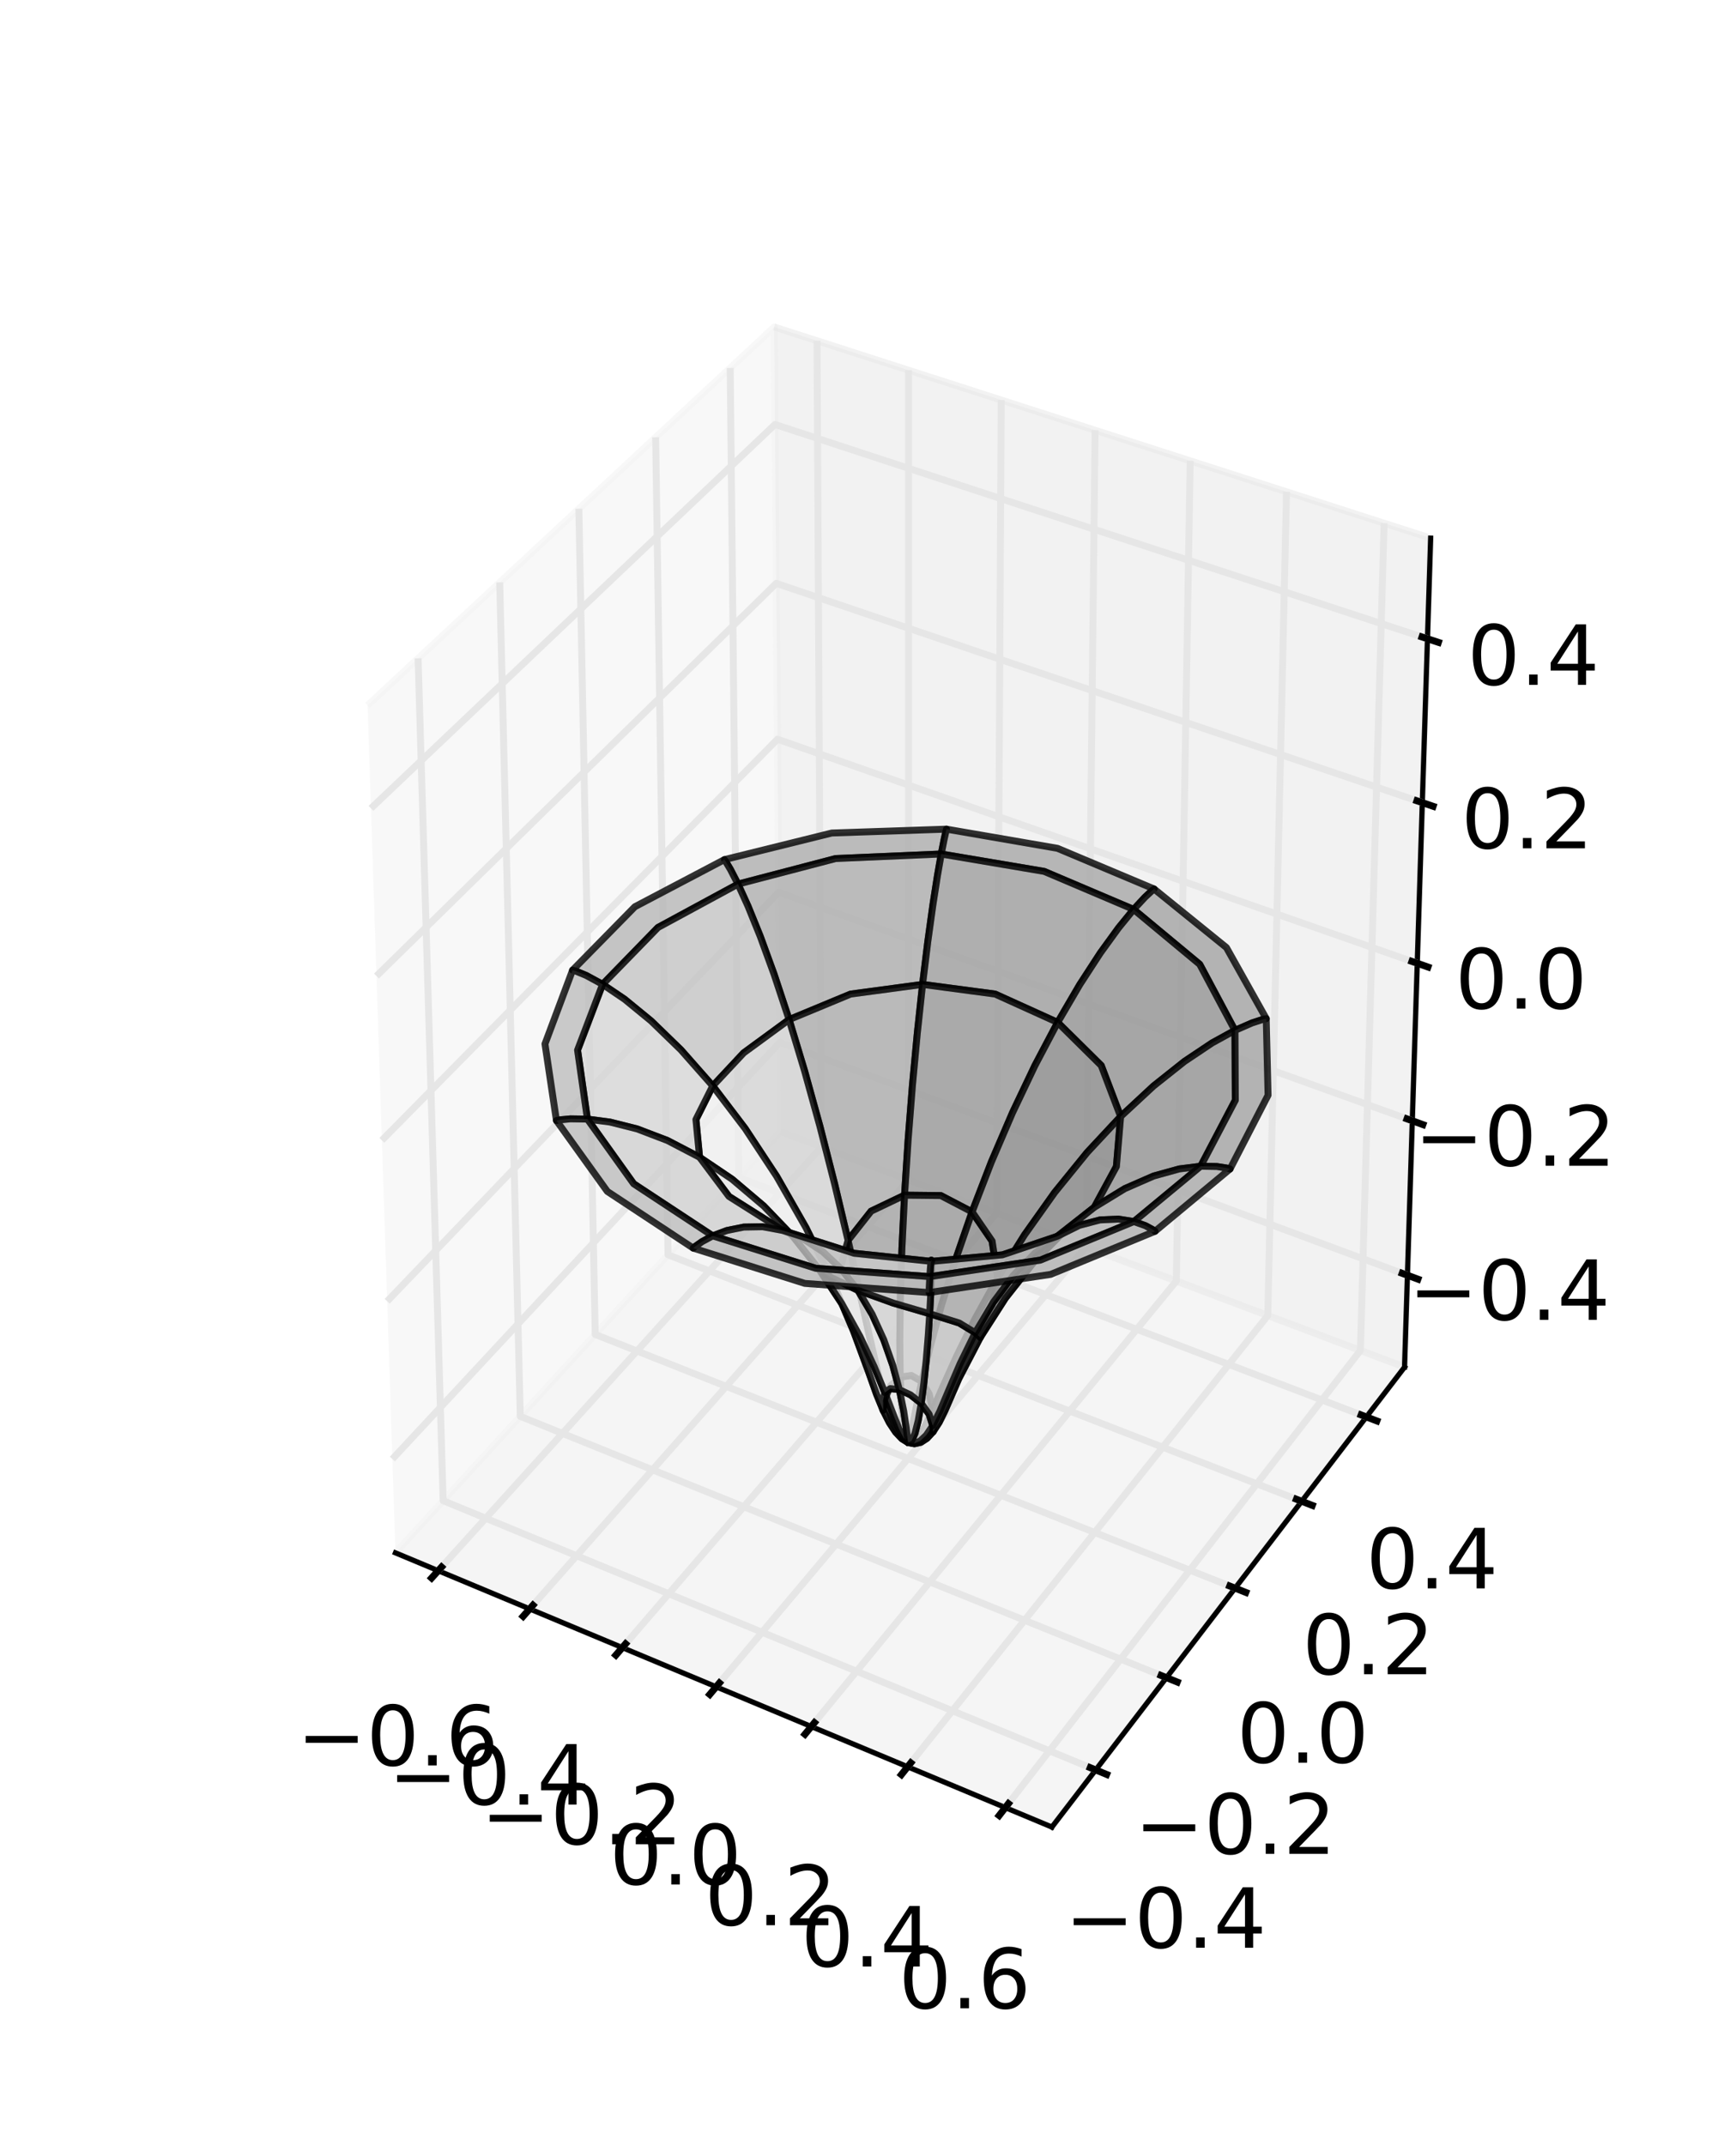 <?xml version="1.0" encoding="utf-8" standalone="no"?>
<!DOCTYPE svg PUBLIC "-//W3C//DTD SVG 1.1//EN"
  "http://www.w3.org/Graphics/SVG/1.1/DTD/svg11.dtd">
<!-- Created with matplotlib (http://matplotlib.org/) -->
<svg height="310pt" version="1.1" viewBox="0 0 251 310" width="251pt" xmlns="http://www.w3.org/2000/svg" xmlns:xlink="http://www.w3.org/1999/xlink">
 <defs>
  <style type="text/css">
*{stroke-linecap:butt;stroke-linejoin:round;stroke-miterlimit:100000;}
  </style>
 </defs>
 <g id="figure_1">
  <g id="patch_1">
   <path d="M 0 310.339 
L 251.064 310.339 
L 251.064 0 
L 0 0 
z
" style="fill:#ffffff;"/>
  </g>
  <g id="patch_2">
   <path d="M 31.383 279.305 
L 225.958 279.305 
L 225.958 31.034 
L 31.383 31.034 
z
" style="fill:#ffffff;"/>
  </g>
  <g id="pane3d_1">
   <g id="patch_3">
    <path d="M 57.177 224.446 
L 112.865 163.575 
L 111.938 47.262 
L 53.145 101.953 
" style="fill:#f2f2f2;opacity:0.5;stroke:#f2f2f2;stroke-linejoin:miter;"/>
   </g>
  </g>
  <g id="pane3d_2">
   <g id="patch_4">
    <path d="M 112.865 163.575 
L 203.075 197.606 
L 206.849 77.785 
L 111.938 47.262 
" style="fill:#e6e6e6;opacity:0.5;stroke:#e6e6e6;stroke-linejoin:miter;"/>
   </g>
  </g>
  <g id="pane3d_3">
   <g id="patch_5">
    <path d="M 57.177 224.446 
L 152.09 264.08 
L 203.075 197.606 
L 112.865 163.575 
" style="fill:#ececec;opacity:0.5;stroke:#ececec;stroke-linejoin:miter;"/>
   </g>
  </g>
  <g id="axis3d_1">
   <g id="line2d_1">
    <path d="M 57.177 224.446 
L 152.09 264.08 
" style="fill:none;stroke:#000000;stroke-linecap:square;stroke-width:0.75;"/>
   </g>
   <g id="Line3DCollection_1">
    <path d="M 63.361 227.028 
L 118.762 165.8 
L 118.129 49.253 
" style="fill:none;stroke:#e6e6e6;"/>
    <path d="M 76.583 232.549 
L 131.359 170.552 
L 131.362 53.509 
" style="fill:none;stroke:#e6e6e6;"/>
    <path d="M 89.978 238.143 
L 144.109 175.362 
L 144.764 57.819 
" style="fill:none;stroke:#e6e6e6;"/>
    <path d="M 103.549 243.81 
L 157.015 180.23 
L 158.337 62.184 
" style="fill:none;stroke:#e6e6e6;"/>
    <path d="M 117.3 249.552 
L 170.079 185.158 
L 172.086 66.605 
" style="fill:none;stroke:#e6e6e6;"/>
    <path d="M 131.234 255.371 
L 183.304 190.148 
L 186.013 71.084 
" style="fill:none;stroke:#e6e6e6;"/>
    <path d="M 145.355 261.268 
L 196.694 195.199 
L 200.122 75.622 
" style="fill:none;stroke:#e6e6e6;"/>
   </g>
   <g id="xtick_1">
    <g id="line2d_2">
     <path d="M 63.839 226.501 
L 62.405 228.085 
" style="fill:none;stroke:#000000;stroke-linecap:square;"/>
    </g>
    <g id="text_1">
     <!-- −0.6 -->
     <defs>
      <path d="M 31.781 66.406 
Q 24.172 66.406 20.328 58.906 
Q 16.5 51.422 16.5 36.375 
Q 16.5 21.391 20.328 13.891 
Q 24.172 6.391 31.781 6.391 
Q 39.453 6.391 43.281 13.891 
Q 47.125 21.391 47.125 36.375 
Q 47.125 51.422 43.281 58.906 
Q 39.453 66.406 31.781 66.406 
M 31.781 74.219 
Q 44.047 74.219 50.516 64.516 
Q 56.984 54.828 56.984 36.375 
Q 56.984 17.969 50.516 8.266 
Q 44.047 -1.422 31.781 -1.422 
Q 19.531 -1.422 13.062 8.266 
Q 6.594 17.969 6.594 36.375 
Q 6.594 54.828 13.062 64.516 
Q 19.531 74.219 31.781 74.219 
" id="BitstreamVeraSans-Roman-30"/>
      <path d="M 10.594 35.5 
L 73.188 35.5 
L 73.188 27.203 
L 10.594 27.203 
z
" id="BitstreamVeraSans-Roman-2212"/>
      <path d="M 10.688 12.406 
L 21 12.406 
L 21 0 
L 10.688 0 
z
" id="BitstreamVeraSans-Roman-2e"/>
      <path d="M 33.016 40.375 
Q 26.375 40.375 22.484 35.828 
Q 18.609 31.297 18.609 23.391 
Q 18.609 15.531 22.484 10.953 
Q 26.375 6.391 33.016 6.391 
Q 39.656 6.391 43.531 10.953 
Q 47.406 15.531 47.406 23.391 
Q 47.406 31.297 43.531 35.828 
Q 39.656 40.375 33.016 40.375 
M 52.594 71.297 
L 52.594 62.312 
Q 48.875 64.062 45.094 64.984 
Q 41.312 65.922 37.594 65.922 
Q 27.828 65.922 22.672 59.328 
Q 17.531 52.734 16.797 39.406 
Q 19.672 43.656 24.016 45.922 
Q 28.375 48.188 33.594 48.188 
Q 44.578 48.188 50.953 41.516 
Q 57.328 34.859 57.328 23.391 
Q 57.328 12.156 50.688 5.359 
Q 44.047 -1.422 33.016 -1.422 
Q 20.359 -1.422 13.672 8.266 
Q 6.984 17.969 6.984 36.375 
Q 6.984 53.656 15.188 63.938 
Q 23.391 74.219 37.203 74.219 
Q 40.922 74.219 44.703 73.484 
Q 48.484 72.75 52.594 71.297 
" id="BitstreamVeraSans-Roman-36"/>
     </defs>
     <g transform="translate(42.93 255.175)scale(0.12 -0.12)">
      <use xlink:href="#BitstreamVeraSans-Roman-2212"/>
      <use x="83.789" xlink:href="#BitstreamVeraSans-Roman-30"/>
      <use x="147.412" xlink:href="#BitstreamVeraSans-Roman-2e"/>
      <use x="179.199" xlink:href="#BitstreamVeraSans-Roman-36"/>
     </g>
    </g>
   </g>
   <g id="xtick_2">
    <g id="line2d_3">
     <path d="M 77.055 232.015 
L 75.637 233.62 
" style="fill:none;stroke:#000000;stroke-linecap:square;"/>
    </g>
    <g id="text_2">
     <!-- −0.4 -->
     <defs>
      <path d="M 37.797 64.312 
L 12.891 25.391 
L 37.797 25.391 
z
M 35.203 72.906 
L 47.609 72.906 
L 47.609 25.391 
L 58.016 25.391 
L 58.016 17.188 
L 47.609 17.188 
L 47.609 0 
L 37.797 0 
L 37.797 17.188 
L 4.891 17.188 
L 4.891 26.703 
z
" id="BitstreamVeraSans-Roman-34"/>
     </defs>
     <g transform="translate(56.149 260.835)scale(0.12 -0.12)">
      <use xlink:href="#BitstreamVeraSans-Roman-2212"/>
      <use x="83.789" xlink:href="#BitstreamVeraSans-Roman-30"/>
      <use x="147.412" xlink:href="#BitstreamVeraSans-Roman-2e"/>
      <use x="179.199" xlink:href="#BitstreamVeraSans-Roman-34"/>
     </g>
    </g>
   </g>
   <g id="xtick_3">
    <g id="line2d_4">
     <path d="M 90.445 237.601 
L 89.043 239.228 
" style="fill:none;stroke:#000000;stroke-linecap:square;"/>
    </g>
    <g id="text_3">
     <!-- −0.2 -->
     <defs>
      <path d="M 19.188 8.297 
L 53.609 8.297 
L 53.609 0 
L 7.328 0 
L 7.328 8.297 
Q 12.938 14.109 22.625 23.891 
Q 32.328 33.688 34.812 36.531 
Q 39.547 41.844 41.422 45.531 
Q 43.312 49.219 43.312 52.781 
Q 43.312 58.594 39.234 62.25 
Q 35.156 65.922 28.609 65.922 
Q 23.969 65.922 18.812 64.312 
Q 13.672 62.703 7.812 59.422 
L 7.812 69.391 
Q 13.766 71.781 18.938 73 
Q 24.125 74.219 28.422 74.219 
Q 39.75 74.219 46.484 68.547 
Q 53.219 62.891 53.219 53.422 
Q 53.219 48.922 51.531 44.891 
Q 49.859 40.875 45.406 35.406 
Q 44.188 33.984 37.641 27.219 
Q 31.109 20.453 19.188 8.297 
" id="BitstreamVeraSans-Roman-32"/>
     </defs>
     <g transform="translate(69.542 266.569)scale(0.12 -0.12)">
      <use xlink:href="#BitstreamVeraSans-Roman-2212"/>
      <use x="83.789" xlink:href="#BitstreamVeraSans-Roman-30"/>
      <use x="147.412" xlink:href="#BitstreamVeraSans-Roman-2e"/>
      <use x="179.199" xlink:href="#BitstreamVeraSans-Roman-32"/>
     </g>
    </g>
   </g>
   <g id="xtick_4">
    <g id="line2d_5">
     <path d="M 104.01 243.261 
L 102.625 244.909 
" style="fill:none;stroke:#000000;stroke-linecap:square;"/>
    </g>
    <g id="text_4">
     <!-- 0.0 -->
     <g transform="translate(88.14 272.379)scale(0.12 -0.12)">
      <use xlink:href="#BitstreamVeraSans-Roman-30"/>
      <use x="63.623" xlink:href="#BitstreamVeraSans-Roman-2e"/>
      <use x="95.41" xlink:href="#BitstreamVeraSans-Roman-30"/>
     </g>
    </g>
   </g>
   <g id="xtick_5">
    <g id="line2d_6">
     <path d="M 117.755 248.996 
L 116.387 250.666 
" style="fill:none;stroke:#000000;stroke-linecap:square;"/>
    </g>
    <g id="text_5">
     <!-- 0.2 -->
     <g transform="translate(101.889 278.266)scale(0.12 -0.12)">
      <use xlink:href="#BitstreamVeraSans-Roman-30"/>
      <use x="63.623" xlink:href="#BitstreamVeraSans-Roman-2e"/>
      <use x="95.41" xlink:href="#BitstreamVeraSans-Roman-32"/>
     </g>
    </g>
   </g>
   <g id="xtick_6">
    <g id="line2d_7">
     <path d="M 131.684 254.807 
L 130.333 256.499 
" style="fill:none;stroke:#000000;stroke-linecap:square;"/>
    </g>
    <g id="text_6">
     <!-- 0.4 -->
     <g transform="translate(115.823 284.232)scale(0.12 -0.12)">
      <use xlink:href="#BitstreamVeraSans-Roman-30"/>
      <use x="63.623" xlink:href="#BitstreamVeraSans-Roman-2e"/>
      <use x="95.41" xlink:href="#BitstreamVeraSans-Roman-34"/>
     </g>
    </g>
   </g>
   <g id="xtick_7">
    <g id="line2d_8">
     <path d="M 145.799 260.697 
L 144.466 262.411 
" style="fill:none;stroke:#000000;stroke-linecap:square;"/>
    </g>
    <g id="text_7">
     <!-- 0.6 -->
     <g transform="translate(129.945 290.279)scale(0.12 -0.12)">
      <use xlink:href="#BitstreamVeraSans-Roman-30"/>
      <use x="63.623" xlink:href="#BitstreamVeraSans-Roman-2e"/>
      <use x="95.41" xlink:href="#BitstreamVeraSans-Roman-36"/>
     </g>
    </g>
   </g>
  </g>
  <g id="axis3d_2">
   <g id="line2d_9">
    <path d="M 203.075 197.606 
L 152.09 264.08 
" style="fill:none;stroke:#000000;stroke-linecap:square;stroke-width:0.75;"/>
   </g>
   <g id="Line3DCollection_2">
    <path d="M 60.452 95.155 
L 64.075 216.906 
L 158.424 255.822 
" style="fill:none;stroke:#e6e6e6;"/>
    <path d="M 72.25 84.18 
L 75.226 204.717 
L 168.652 242.486 
" style="fill:none;stroke:#e6e6e6;"/>
    <path d="M 83.694 73.535 
L 86.058 192.877 
L 178.575 229.549 
" style="fill:none;stroke:#e6e6e6;"/>
    <path d="M 94.798 63.206 
L 96.585 181.37 
L 188.205 216.993 
" style="fill:none;stroke:#e6e6e6;"/>
    <path d="M 105.577 53.179 
L 106.819 170.184 
L 197.556 204.801 
" style="fill:none;stroke:#e6e6e6;"/>
   </g>
   <g id="xtick_8">
    <g id="line2d_10">
     <path d="M 157.634 255.496 
L 160.004 256.474 
" style="fill:none;stroke:#000000;stroke-linecap:square;"/>
    </g>
    <g id="text_8">
     <!-- −0.4 -->
     <g transform="translate(153.968 281.526)scale(0.12 -0.12)">
      <use xlink:href="#BitstreamVeraSans-Roman-2212"/>
      <use x="83.789" xlink:href="#BitstreamVeraSans-Roman-30"/>
      <use x="147.412" xlink:href="#BitstreamVeraSans-Roman-2e"/>
      <use x="179.199" xlink:href="#BitstreamVeraSans-Roman-34"/>
     </g>
    </g>
   </g>
   <g id="xtick_9">
    <g id="line2d_11">
     <path d="M 167.871 242.17 
L 170.216 243.118 
" style="fill:none;stroke:#000000;stroke-linecap:square;"/>
    </g>
    <g id="text_9">
     <!-- −0.2 -->
     <g transform="translate(164.035 267.948)scale(0.12 -0.12)">
      <use xlink:href="#BitstreamVeraSans-Roman-2212"/>
      <use x="83.789" xlink:href="#BitstreamVeraSans-Roman-30"/>
      <use x="147.412" xlink:href="#BitstreamVeraSans-Roman-2e"/>
      <use x="179.199" xlink:href="#BitstreamVeraSans-Roman-32"/>
     </g>
    </g>
   </g>
   <g id="xtick_10">
    <g id="line2d_12">
     <path d="M 177.802 229.242 
L 180.123 230.163 
" style="fill:none;stroke:#000000;stroke-linecap:square;"/>
    </g>
    <g id="text_10">
     <!-- 0.0 -->
     <g transform="translate(178.83 254.776)scale(0.12 -0.12)">
      <use xlink:href="#BitstreamVeraSans-Roman-30"/>
      <use x="63.623" xlink:href="#BitstreamVeraSans-Roman-2e"/>
      <use x="95.41" xlink:href="#BitstreamVeraSans-Roman-30"/>
     </g>
    </g>
   </g>
   <g id="xtick_11">
    <g id="line2d_13">
     <path d="M 187.44 216.695 
L 189.737 217.589 
" style="fill:none;stroke:#000000;stroke-linecap:square;"/>
    </g>
    <g id="text_11">
     <!-- 0.2 -->
     <g transform="translate(188.309 241.992)scale(0.12 -0.12)">
      <use xlink:href="#BitstreamVeraSans-Roman-30"/>
      <use x="63.623" xlink:href="#BitstreamVeraSans-Roman-2e"/>
      <use x="95.41" xlink:href="#BitstreamVeraSans-Roman-32"/>
     </g>
    </g>
   </g>
   <g id="xtick_12">
    <g id="line2d_14">
     <path d="M 196.799 204.513 
L 199.072 205.38 
" style="fill:none;stroke:#000000;stroke-linecap:square;"/>
    </g>
    <g id="text_12">
     <!-- 0.4 -->
     <g transform="translate(197.513 229.579)scale(0.12 -0.12)">
      <use xlink:href="#BitstreamVeraSans-Roman-30"/>
      <use x="63.623" xlink:href="#BitstreamVeraSans-Roman-2e"/>
      <use x="95.41" xlink:href="#BitstreamVeraSans-Roman-34"/>
     </g>
    </g>
   </g>
  </g>
  <g id="axis3d_3">
   <g id="line2d_15">
    <path d="M 203.075 197.606 
L 206.849 77.785 
" style="fill:none;stroke:#000000;stroke-linecap:square;stroke-width:0.75;"/>
   </g>
   <g id="Line3DCollection_3">
    <path d="M 203.493 184.324 
L 112.762 150.657 
L 56.731 210.888 
" style="fill:none;stroke:#e6e6e6;"/>
    <path d="M 204.197 161.997 
L 112.589 128.956 
L 55.98 188.087 
" style="fill:none;stroke:#e6e6e6;"/>
    <path d="M 204.914 139.23 
L 112.413 106.845 
L 55.214 164.821 
" style="fill:none;stroke:#e6e6e6;"/>
    <path d="M 205.645 116.011 
L 112.233 84.314 
L 54.433 141.077 
" style="fill:none;stroke:#e6e6e6;"/>
    <path d="M 206.391 92.326 
L 112.05 61.351 
L 53.635 116.841 
" style="fill:none;stroke:#e6e6e6;"/>
   </g>
   <g id="xtick_13">
    <g id="line2d_16">
     <path d="M 202.736 184.043 
L 205.009 184.886 
" style="fill:none;stroke:#000000;stroke-linecap:square;"/>
    </g>
    <g id="text_13">
     <!-- −0.4 -->
     <g transform="translate(203.66 190.775)scale(0.12 -0.12)">
      <use xlink:href="#BitstreamVeraSans-Roman-2212"/>
      <use x="83.789" xlink:href="#BitstreamVeraSans-Roman-30"/>
      <use x="147.412" xlink:href="#BitstreamVeraSans-Roman-2e"/>
      <use x="179.199" xlink:href="#BitstreamVeraSans-Roman-34"/>
     </g>
    </g>
   </g>
   <g id="xtick_14">
    <g id="line2d_17">
     <path d="M 203.432 161.721 
L 205.728 162.549 
" style="fill:none;stroke:#000000;stroke-linecap:square;"/>
    </g>
    <g id="text_14">
     <!-- −0.2 -->
     <g transform="translate(204.504 168.496)scale(0.12 -0.12)">
      <use xlink:href="#BitstreamVeraSans-Roman-2212"/>
      <use x="83.789" xlink:href="#BitstreamVeraSans-Roman-30"/>
      <use x="147.412" xlink:href="#BitstreamVeraSans-Roman-2e"/>
      <use x="179.199" xlink:href="#BitstreamVeraSans-Roman-32"/>
     </g>
    </g>
   </g>
   <g id="xtick_15">
    <g id="line2d_18">
     <path d="M 204.141 138.96 
L 206.46 139.772 
" style="fill:none;stroke:#000000;stroke-linecap:square;"/>
    </g>
    <g id="text_15">
     <!-- 0.0 -->
     <g transform="translate(210.392 145.781)scale(0.12 -0.12)">
      <use xlink:href="#BitstreamVeraSans-Roman-30"/>
      <use x="63.623" xlink:href="#BitstreamVeraSans-Roman-2e"/>
      <use x="95.41" xlink:href="#BitstreamVeraSans-Roman-30"/>
     </g>
    </g>
   </g>
   <g id="xtick_16">
    <g id="line2d_19">
     <path d="M 204.865 115.746 
L 207.208 116.542 
" style="fill:none;stroke:#000000;stroke-linecap:square;"/>
    </g>
    <g id="text_16">
     <!-- 0.2 -->
     <g transform="translate(211.27 122.615)scale(0.12 -0.12)">
      <use xlink:href="#BitstreamVeraSans-Roman-30"/>
      <use x="63.623" xlink:href="#BitstreamVeraSans-Roman-2e"/>
      <use x="95.41" xlink:href="#BitstreamVeraSans-Roman-32"/>
     </g>
    </g>
   </g>
   <g id="xtick_17">
    <g id="line2d_20">
     <path d="M 205.603 92.067 
L 207.97 92.845 
" style="fill:none;stroke:#000000;stroke-linecap:square;"/>
    </g>
    <g id="text_17">
     <!-- 0.4 -->
     <g transform="translate(212.165 98.987)scale(0.12 -0.12)">
      <use xlink:href="#BitstreamVeraSans-Roman-30"/>
      <use x="63.623" xlink:href="#BitstreamVeraSans-Roman-2e"/>
      <use x="95.41" xlink:href="#BitstreamVeraSans-Roman-34"/>
     </g>
    </g>
   </g>
  </g>
  <g id="axes_1">
   <g id="Poly3DCollection_1">
    <path clip-path="url(#p406293631a)" d="M 136.088 123.434 
L 120.809 124.095 
L 106.705 127.787 
L 105.627 125.694 
L 104.964 124.575 
L 104.741 124.249 
L 120.266 120.403 
L 136.846 119.844 
L 136.759 120.188 
L 136.502 121.337 
L 136.088 123.434 
z
" style="fill:#aeaeae;fill-opacity:0.8;stroke:#000000;stroke-opacity:0.8;"/>
    <path clip-path="url(#p406293631a)" d="M 163.907 131.443 
L 150.978 125.951 
L 136.088 123.434 
L 136.502 121.337 
L 136.759 120.188 
L 136.846 119.844 
L 152.897 122.616 
L 166.865 128.49 
L 166.528 128.763 
L 165.528 129.698 
L 163.907 131.443 
z
" style="fill:#a8a8a8;fill-opacity:0.8;stroke:#000000;stroke-opacity:0.8;"/>
    <path clip-path="url(#p406293631a)" d="M 133.387 142.285 
L 122.978 143.684 
L 114.093 147.37 
L 111.926 140.827 
L 109.92 135.332 
L 108.155 130.98 
L 106.705 127.787 
L 120.809 124.095 
L 136.088 123.434 
L 135.538 126.575 
L 134.881 130.794 
L 134.151 136.062 
L 133.387 142.285 
z
" style="fill:#aeaeae;fill-opacity:0.8;stroke:#000000;stroke-opacity:0.8;"/>
    <path clip-path="url(#p406293631a)" d="M 152.923 147.778 
L 143.881 143.681 
L 133.387 142.285 
L 134.151 136.062 
L 134.881 130.794 
L 135.538 126.575 
L 136.088 123.434 
L 150.978 125.951 
L 163.907 131.443 
L 161.734 134.103 
L 159.101 137.728 
L 156.121 142.31 
L 152.923 147.778 
z
" style="fill:#9f9f9f;fill-opacity:0.8;stroke:#000000;stroke-opacity:0.8;"/>
    <path clip-path="url(#p406293631a)" d="M 106.705 127.787 
L 95.136 134.053 
L 87.13 142.273 
L 84.752 140.983 
L 83.284 140.375 
L 82.787 140.226 
L 91.794 131.057 
L 104.741 124.249 
L 104.964 124.575 
L 105.627 125.694 
L 106.705 127.787 
z
" style="fill:#b7b7b7;fill-opacity:0.8;stroke:#000000;stroke-opacity:0.8;"/>
    <path clip-path="url(#p406293631a)" d="M 131.3 208.508 
L 130.395 207.951 
L 129.492 206.995 
L 128.592 205.635 
L 127.685 203.842 
L 127.699 203.827 
L 127.938 202.193 
L 128.832 204.871 
L 129.673 206.725 
L 130.491 207.91 
L 131.3 208.508 
z
" style="fill:#979797;fill-opacity:0.8;stroke:#000000;stroke-opacity:0.8;"/>
    <path clip-path="url(#p406293631a)" d="M 130.783 172.748 
L 125.951 175.054 
L 122.617 179.281 
L 120.674 171.108 
L 118.553 162.806 
L 116.331 154.782 
L 114.093 147.37 
L 122.978 143.684 
L 133.387 142.285 
L 132.631 149.303 
L 131.922 156.899 
L 131.295 164.811 
L 130.783 172.748 
z
" style="fill:#adadad;fill-opacity:0.8;stroke:#000000;stroke-opacity:0.8;"/>
    <path clip-path="url(#p406293631a)" d="M 131.3 208.508 
L 130.666 207.871 
L 129.956 206.458 
L 129.082 204.258 
L 127.935 201.27 
L 127.668 202.51 
L 127.685 203.842 
L 128.592 205.635 
L 129.492 206.995 
L 130.395 207.951 
L 131.3 208.508 
z
" style="fill:#f9f9f9;fill-opacity:0.8;stroke:#000000;stroke-opacity:0.8;"/>
    <path clip-path="url(#p406293631a)" d="M 131.3 208.508 
L 130.491 207.91 
L 129.673 206.725 
L 128.832 204.871 
L 127.938 202.193 
L 128.773 200.29 
L 130.155 199.033 
L 130.333 203.147 
L 130.603 206.076 
L 130.936 207.841 
L 131.3 208.508 
z
" style="fill:#989898;fill-opacity:0.8;stroke:#000000;stroke-opacity:0.8;"/>
    <path clip-path="url(#p406293631a)" d="M 131.3 208.508 
L 130.936 207.841 
L 130.603 206.076 
L 130.333 203.147 
L 130.155 199.033 
L 131.78 198.811 
L 133.275 199.686 
L 132.437 203.626 
L 131.888 206.42 
L 131.542 208.04 
L 131.3 208.508 
z
" style="fill:#959595;fill-opacity:0.8;stroke:#000000;stroke-opacity:0.8;"/>
    <path clip-path="url(#p406293631a)" d="M 127.938 202.193 
L 127.699 203.827 
L 127.685 203.842 
L 126.732 201.508 
L 125.523 198.116 
L 123.418 192.422 
L 120.314 185.113 
L 121.29 184.006 
L 122.617 179.281 
L 124.322 186.851 
L 125.757 193.339 
L 126.939 198.439 
L 127.938 202.193 
z
" style="fill:#b6b6b6;fill-opacity:0.8;stroke:#000000;stroke-opacity:0.8;"/>
    <path clip-path="url(#p406293631a)" d="M 131.3 208.508 
L 131.208 207.931 
L 131.023 206.352 
L 130.656 203.931 
L 130.031 200.862 
L 128.723 200.709 
L 127.935 201.27 
L 129.082 204.258 
L 129.956 206.458 
L 130.666 207.871 
L 131.3 208.508 
z
" style="fill:#f9f9f9;fill-opacity:0.8;stroke:#000000;stroke-opacity:0.8;"/>
    <path clip-path="url(#p406293631a)" d="M 131.3 208.508 
L 132.217 208.681 
L 133.13 208.476 
L 134.032 207.892 
L 134.917 206.932 
L 134.854 206.07 
L 133.93 207.445 
L 133.043 208.276 
L 132.169 208.622 
L 131.3 208.508 
z
" style="fill:#f7f7f7;fill-opacity:0.8;stroke:#000000;stroke-opacity:0.8;"/>
    <path clip-path="url(#p406293631a)" d="M 131.3 208.508 
L 131.542 208.04 
L 131.888 206.42 
L 132.437 203.626 
L 133.275 199.686 
L 134.343 201.477 
L 134.862 203.786 
L 133.73 206.191 
L 132.82 207.711 
L 132.033 208.459 
L 131.3 208.508 
z
" style="fill:#8f8f8f;fill-opacity:0.8;stroke:#000000;stroke-opacity:0.8;"/>
    <path clip-path="url(#p406293631a)" d="M 131.3 208.508 
L 132.033 208.459 
L 132.82 207.711 
L 133.73 206.191 
L 134.862 203.786 
L 134.947 205.958 
L 134.917 206.932 
L 134.032 207.892 
L 133.13 208.476 
L 132.217 208.681 
L 131.3 208.508 
z
" style="fill:#929292;fill-opacity:0.8;stroke:#000000;stroke-opacity:0.8;"/>
    <path clip-path="url(#p406293631a)" d="M 130.155 199.033 
L 128.773 200.29 
L 127.938 202.193 
L 126.939 198.439 
L 125.757 193.339 
L 124.322 186.851 
L 122.617 179.281 
L 125.951 175.054 
L 130.783 172.748 
L 130.406 180.408 
L 130.177 187.503 
L 130.097 193.777 
L 130.155 199.033 
z
" style="fill:#a3a3a3;fill-opacity:0.8;stroke:#000000;stroke-opacity:0.8;"/>
    <path clip-path="url(#p406293631a)" d="M 131.3 208.508 
L 132.169 208.622 
L 133.043 208.276 
L 133.93 207.445 
L 134.854 206.07 
L 134.336 204.41 
L 133.196 202.832 
L 132.759 205.339 
L 132.291 207.183 
L 131.8 208.264 
L 131.3 208.508 
z
" style="fill:#f1f1f1;fill-opacity:0.8;stroke:#000000;stroke-opacity:0.8;"/>
    <path clip-path="url(#p406293631a)" d="M 140.549 175.165 
L 136.028 172.805 
L 130.783 172.748 
L 131.295 164.811 
L 131.922 156.899 
L 132.631 149.303 
L 133.387 142.285 
L 143.881 143.681 
L 152.923 147.778 
L 149.64 154.002 
L 146.405 160.798 
L 143.339 167.938 
L 140.549 175.165 
z
" style="fill:#989898;fill-opacity:0.8;stroke:#000000;stroke-opacity:0.8;"/>
    <path clip-path="url(#p406293631a)" d="M 131.3 208.508 
L 131.8 208.264 
L 132.291 207.183 
L 132.759 205.339 
L 133.196 202.832 
L 131.639 201.611 
L 130.031 200.862 
L 130.656 203.931 
L 131.023 206.352 
L 131.208 207.931 
L 131.3 208.508 
z
" style="fill:#f3f3f3;fill-opacity:0.8;stroke:#000000;stroke-opacity:0.8;"/>
    <path clip-path="url(#p406293631a)" d="M 114.093 147.37 
L 107.522 152.179 
L 103.054 156.956 
L 98.456 151.746 
L 94.143 147.564 
L 90.309 144.425 
L 87.13 142.273 
L 95.136 134.053 
L 106.705 127.787 
L 108.155 130.98 
L 109.92 135.332 
L 111.926 140.827 
L 114.093 147.37 
z
" style="fill:#c4c4c4;fill-opacity:0.8;stroke:#000000;stroke-opacity:0.8;"/>
    <path clip-path="url(#p406293631a)" d="M 133.275 199.686 
L 131.78 198.811 
L 130.155 199.033 
L 130.097 193.777 
L 130.177 187.503 
L 130.406 180.408 
L 130.783 172.748 
L 136.028 172.805 
L 140.549 175.165 
L 138.114 182.208 
L 136.083 188.798 
L 134.476 194.693 
L 133.275 199.686 
z
" style="fill:#989898;fill-opacity:0.8;stroke:#000000;stroke-opacity:0.8;"/>
    <path clip-path="url(#p406293631a)" d="M 127.685 203.842 
L 127.668 202.51 
L 127.935 201.27 
L 126.391 197.536 
L 124.337 193.181 
L 121.7 188.419 
L 118.463 183.512 
L 118.737 183.665 
L 120.314 185.113 
L 123.418 192.422 
L 125.523 198.116 
L 126.732 201.508 
L 127.685 203.842 
z
" style="fill:#ffffff;fill-opacity:0.8;stroke:#000000;stroke-opacity:0.8;"/>
    <path clip-path="url(#p406293631a)" d="M 122.617 179.281 
L 121.29 184.006 
L 120.314 185.113 
L 116.54 177.464 
L 112.289 170.017 
L 107.731 163.102 
L 103.054 156.956 
L 107.522 152.179 
L 114.093 147.37 
L 116.331 154.782 
L 118.553 162.806 
L 120.674 171.108 
L 122.617 179.281 
z
" style="fill:#d3d3d3;fill-opacity:0.8;stroke:#000000;stroke-opacity:0.8;"/>
    <path clip-path="url(#p406293631a)" d="M 134.862 203.786 
L 134.343 201.477 
L 133.275 199.686 
L 134.476 194.693 
L 136.083 188.798 
L 138.114 182.208 
L 140.549 175.165 
L 143.441 179.384 
L 144.254 184.695 
L 140.979 190.633 
L 138.355 195.957 
L 136.354 200.385 
L 134.862 203.786 
z
" style="fill:#8a8a8a;fill-opacity:0.8;stroke:#000000;stroke-opacity:0.8;"/>
    <path clip-path="url(#p406293631a)" d="M 134.917 206.932 
L 134.947 205.958 
L 134.862 203.786 
L 136.354 200.385 
L 138.355 195.957 
L 140.979 190.633 
L 144.254 184.695 
L 143.226 190.014 
L 141.734 193.306 
L 138.634 199.259 
L 136.615 203.906 
L 135.78 205.601 
L 134.917 206.932 
z
" style="fill:#808080;fill-opacity:0.8;stroke:#000000;stroke-opacity:0.8;"/>
    <path clip-path="url(#p406293631a)" d="M 134.854 206.07 
L 134.917 206.932 
L 135.78 205.601 
L 136.615 203.906 
L 138.634 199.259 
L 141.734 193.306 
L 141.004 192.635 
L 138.827 197.086 
L 137.137 201.033 
L 135.875 204.011 
L 134.854 206.07 
z
" style="fill:#dbdbdb;fill-opacity:0.8;stroke:#000000;stroke-opacity:0.8;"/>
    <path clip-path="url(#p406293631a)" d="M 178.557 148.927 
L 173.462 139.38 
L 163.907 131.443 
L 165.528 129.698 
L 166.528 128.763 
L 166.865 128.49 
L 177.321 136.956 
L 183.081 147.233 
L 182.564 147.35 
L 181.033 147.849 
L 178.557 148.927 
z
" style="fill:#a4a4a4;fill-opacity:0.8;stroke:#000000;stroke-opacity:0.8;"/>
    <path clip-path="url(#p406293631a)" d="M 127.935 201.27 
L 128.723 200.709 
L 130.031 200.862 
L 129.086 197.363 
L 127.78 193.657 
L 126.095 189.968 
L 124.041 186.502 
L 120.256 184.687 
L 118.463 183.512 
L 121.7 188.419 
L 124.337 193.181 
L 126.391 197.536 
L 127.935 201.27 
z
" style="fill:#f1f1f1;fill-opacity:0.8;stroke:#000000;stroke-opacity:0.8;"/>
    <path clip-path="url(#p406293631a)" d="M 162.027 161.381 
L 159.223 154.006 
L 152.923 147.778 
L 156.121 142.31 
L 159.101 137.728 
L 161.734 134.103 
L 163.907 131.443 
L 173.462 139.38 
L 178.557 148.927 
L 175.249 150.745 
L 171.265 153.409 
L 166.789 156.963 
L 162.027 161.381 
z
" style="fill:#949494;fill-opacity:0.8;stroke:#000000;stroke-opacity:0.8;"/>
    <path clip-path="url(#p406293631a)" d="M 144.254 184.695 
L 143.441 179.384 
L 140.549 175.165 
L 143.339 167.938 
L 146.405 160.798 
L 149.64 154.002 
L 152.923 147.778 
L 159.223 154.006 
L 162.027 161.381 
L 157.194 166.565 
L 152.498 172.345 
L 148.132 178.487 
L 144.254 184.695 
z
" style="fill:#898989;fill-opacity:0.8;stroke:#000000;stroke-opacity:0.8;"/>
    <path clip-path="url(#p406293631a)" d="M 133.196 202.832 
L 134.336 204.41 
L 134.854 206.07 
L 135.875 204.011 
L 137.137 201.033 
L 138.827 197.086 
L 141.004 192.635 
L 138.687 191.228 
L 134.42 189.889 
L 134.205 193.105 
L 133.926 196.494 
L 133.588 199.816 
L 133.196 202.832 
z
" style="fill:#d5d5d5;fill-opacity:0.8;stroke:#000000;stroke-opacity:0.8;"/>
    <path clip-path="url(#p406293631a)" d="M 130.031 200.862 
L 131.639 201.611 
L 133.196 202.832 
L 133.588 199.816 
L 133.926 196.494 
L 134.205 193.105 
L 134.42 189.889 
L 129.13 188.338 
L 124.041 186.502 
L 126.095 189.968 
L 127.78 193.657 
L 129.086 197.363 
L 130.031 200.862 
z
" style="fill:#dfdfdf;fill-opacity:0.8;stroke:#000000;stroke-opacity:0.8;"/>
    <path clip-path="url(#p406293631a)" d="M 120.314 185.113 
L 118.737 183.665 
L 118.463 183.512 
L 114.672 178.729 
L 110.423 174.31 
L 105.859 170.446 
L 101.152 167.268 
L 100.622 161.815 
L 103.054 156.956 
L 107.731 163.102 
L 112.289 170.017 
L 116.54 177.464 
L 120.314 185.113 
z
" style="fill:#efefef;fill-opacity:0.8;stroke:#000000;stroke-opacity:0.8;"/>
    <path clip-path="url(#p406293631a)" d="M 141.734 193.306 
L 143.226 190.014 
L 144.254 184.695 
L 148.132 178.487 
L 152.498 172.345 
L 157.194 166.565 
L 162.027 161.381 
L 161.414 168.609 
L 158.216 174.499 
L 153.746 178.088 
L 149.405 182.513 
L 145.357 187.647 
L 141.734 193.306 
z
" style="fill:#848484;fill-opacity:0.8;stroke:#000000;stroke-opacity:0.8;"/>
    <path clip-path="url(#p406293631a)" d="M 103.054 156.956 
L 100.622 161.815 
L 101.152 167.268 
L 96.502 164.843 
L 92.116 163.169 
L 88.198 162.181 
L 84.934 161.755 
L 83.509 151.783 
L 87.13 142.273 
L 90.309 144.425 
L 94.143 147.564 
L 98.456 151.746 
L 103.054 156.956 
z
" style="fill:#d5d5d5;fill-opacity:0.8;stroke:#000000;stroke-opacity:0.8;"/>
    <path clip-path="url(#p406293631a)" d="M 87.13 142.273 
L 83.509 151.783 
L 84.934 161.755 
L 82.484 161.718 
L 80.966 161.862 
L 80.452 161.961 
L 78.795 150.891 
L 82.787 140.226 
L 83.284 140.375 
L 84.752 140.983 
L 87.13 142.273 
z
" style="fill:#bdbdbd;fill-opacity:0.8;stroke:#000000;stroke-opacity:0.8;"/>
    <path clip-path="url(#p406293631a)" d="M 141.004 192.635 
L 141.734 193.306 
L 145.357 187.647 
L 149.405 182.513 
L 153.746 178.088 
L 158.216 174.499 
L 152.867 178.691 
L 149.647 181.111 
L 146.517 184.34 
L 143.6 188.258 
L 141.004 192.635 
z
" style="fill:#989898;fill-opacity:0.8;stroke:#000000;stroke-opacity:0.8;"/>
    <path clip-path="url(#p406293631a)" d="M 118.463 183.512 
L 120.256 184.687 
L 124.041 186.502 
L 121.651 183.441 
L 118.986 180.924 
L 116.132 179.047 
L 113.193 177.85 
L 105.396 172.927 
L 101.152 167.268 
L 105.859 170.446 
L 110.423 174.31 
L 114.672 178.729 
L 118.463 183.512 
z
" style="fill:#e4e4e4;fill-opacity:0.8;stroke:#000000;stroke-opacity:0.8;"/>
    <path clip-path="url(#p406293631a)" d="M 158.216 174.499 
L 161.414 168.609 
L 162.027 161.381 
L 166.789 156.963 
L 171.265 153.409 
L 175.249 150.745 
L 178.557 148.927 
L 178.608 159.024 
L 173.601 168.564 
L 170.507 168.955 
L 166.79 169.983 
L 162.629 171.802 
L 158.216 174.499 
z
" style="fill:#939393;fill-opacity:0.8;stroke:#000000;stroke-opacity:0.8;"/>
    <path clip-path="url(#p406293631a)" d="M 134.42 189.889 
L 138.687 191.228 
L 141.004 192.635 
L 143.6 188.258 
L 146.517 184.34 
L 149.647 181.111 
L 152.867 178.691 
L 144.939 181.372 
L 134.692 182.317 
L 134.699 183.197 
L 134.662 184.794 
L 134.571 187.062 
L 134.42 189.889 
z
" style="fill:#b9b9b9;fill-opacity:0.8;stroke:#000000;stroke-opacity:0.8;"/>
    <path clip-path="url(#p406293631a)" d="M 124.041 186.502 
L 129.13 188.338 
L 134.42 189.889 
L 134.571 187.062 
L 134.662 184.794 
L 134.699 183.197 
L 134.692 182.317 
L 123.504 181.147 
L 113.193 177.85 
L 116.132 179.047 
L 118.986 180.924 
L 121.651 183.441 
L 124.041 186.502 
z
" style="fill:#d1d1d1;fill-opacity:0.8;stroke:#000000;stroke-opacity:0.8;"/>
    <path clip-path="url(#p406293631a)" d="M 173.601 168.564 
L 178.608 159.024 
L 178.557 148.927 
L 181.033 147.849 
L 182.564 147.35 
L 183.081 147.233 
L 183.344 158.3 
L 177.85 168.961 
L 177.363 168.826 
L 175.924 168.604 
L 173.601 168.564 
z
" style="fill:#a4a4a4;fill-opacity:0.8;stroke:#000000;stroke-opacity:0.8;"/>
    <path clip-path="url(#p406293631a)" d="M 101.152 167.268 
L 105.396 172.927 
L 113.193 177.85 
L 110.288 177.312 
L 107.546 177.358 
L 105.092 177.856 
L 103.046 178.627 
L 91.619 171.099 
L 84.934 161.755 
L 88.198 162.181 
L 92.116 163.169 
L 96.502 164.843 
L 101.152 167.268 
z
" style="fill:#cfcfcf;fill-opacity:0.8;stroke:#000000;stroke-opacity:0.8;"/>
    <path clip-path="url(#p406293631a)" d="M 152.867 178.691 
L 158.216 174.499 
L 162.629 171.802 
L 166.79 169.983 
L 170.507 168.955 
L 173.601 168.564 
L 163.943 176.563 
L 161.715 176.207 
L 159.039 176.327 
L 156.044 177.114 
L 152.867 178.691 
z
" style="fill:#a0a0a0;fill-opacity:0.8;stroke:#000000;stroke-opacity:0.8;"/>
    <path clip-path="url(#p406293631a)" d="M 84.934 161.755 
L 91.619 171.099 
L 103.046 178.627 
L 101.507 179.462 
L 100.552 180.13 
L 100.229 180.402 
L 87.811 172.207 
L 80.452 161.961 
L 80.966 161.862 
L 82.484 161.718 
L 84.934 161.755 
z
" style="fill:#bcbcbc;fill-opacity:0.8;stroke:#000000;stroke-opacity:0.8;"/>
    <path clip-path="url(#p406293631a)" d="M 134.692 182.317 
L 144.939 181.372 
L 152.867 178.691 
L 156.044 177.114 
L 159.039 176.327 
L 161.715 176.207 
L 163.943 176.563 
L 150.425 182.136 
L 134.44 184.523 
L 134.512 183.414 
L 134.586 182.548 
L 134.65 182.131 
L 134.692 182.317 
z
" style="fill:#b2b2b2;fill-opacity:0.8;stroke:#000000;stroke-opacity:0.8;"/>
    <path clip-path="url(#p406293631a)" d="M 163.943 176.563 
L 173.601 168.564 
L 175.924 168.604 
L 177.363 168.826 
L 177.85 168.961 
L 167.003 177.969 
L 166.652 177.72 
L 165.616 177.158 
L 163.943 176.563 
z
" style="fill:#aaaaaa;fill-opacity:0.8;stroke:#000000;stroke-opacity:0.8;"/>
    <path clip-path="url(#p406293631a)" d="M 113.193 177.85 
L 123.504 181.147 
L 134.692 182.317 
L 134.65 182.131 
L 134.586 182.548 
L 134.512 183.414 
L 134.44 184.523 
L 117.94 183.315 
L 103.046 178.627 
L 105.092 177.856 
L 107.546 177.358 
L 110.288 177.312 
L 113.193 177.85 
z
" style="fill:#c3c3c3;fill-opacity:0.8;stroke:#000000;stroke-opacity:0.8;"/>
    <path clip-path="url(#p406293631a)" d="M 134.44 184.523 
L 150.425 182.136 
L 163.943 176.563 
L 165.616 177.158 
L 166.652 177.72 
L 167.003 177.969 
L 151.916 184.197 
L 134.328 186.827 
L 134.341 186.489 
L 134.381 185.635 
L 134.44 184.523 
z
" style="fill:#b0b0b0;fill-opacity:0.8;stroke:#000000;stroke-opacity:0.8;"/>
    <path clip-path="url(#p406293631a)" d="M 103.046 178.627 
L 117.94 183.315 
L 134.44 184.523 
L 134.381 185.635 
L 134.341 186.489 
L 134.328 186.827 
L 116.368 185.502 
L 100.229 180.402 
L 100.552 180.13 
L 101.507 179.462 
L 103.046 178.627 
z
" style="fill:#b7b7b7;fill-opacity:0.8;stroke:#000000;stroke-opacity:0.8;"/>
   </g>
  </g>
 </g>
 <defs>
  <clipPath id="p406293631a">
   <rect height="248.271" width="194.575" x="31.383" y="31.034"/>
  </clipPath>
 </defs>
</svg>
